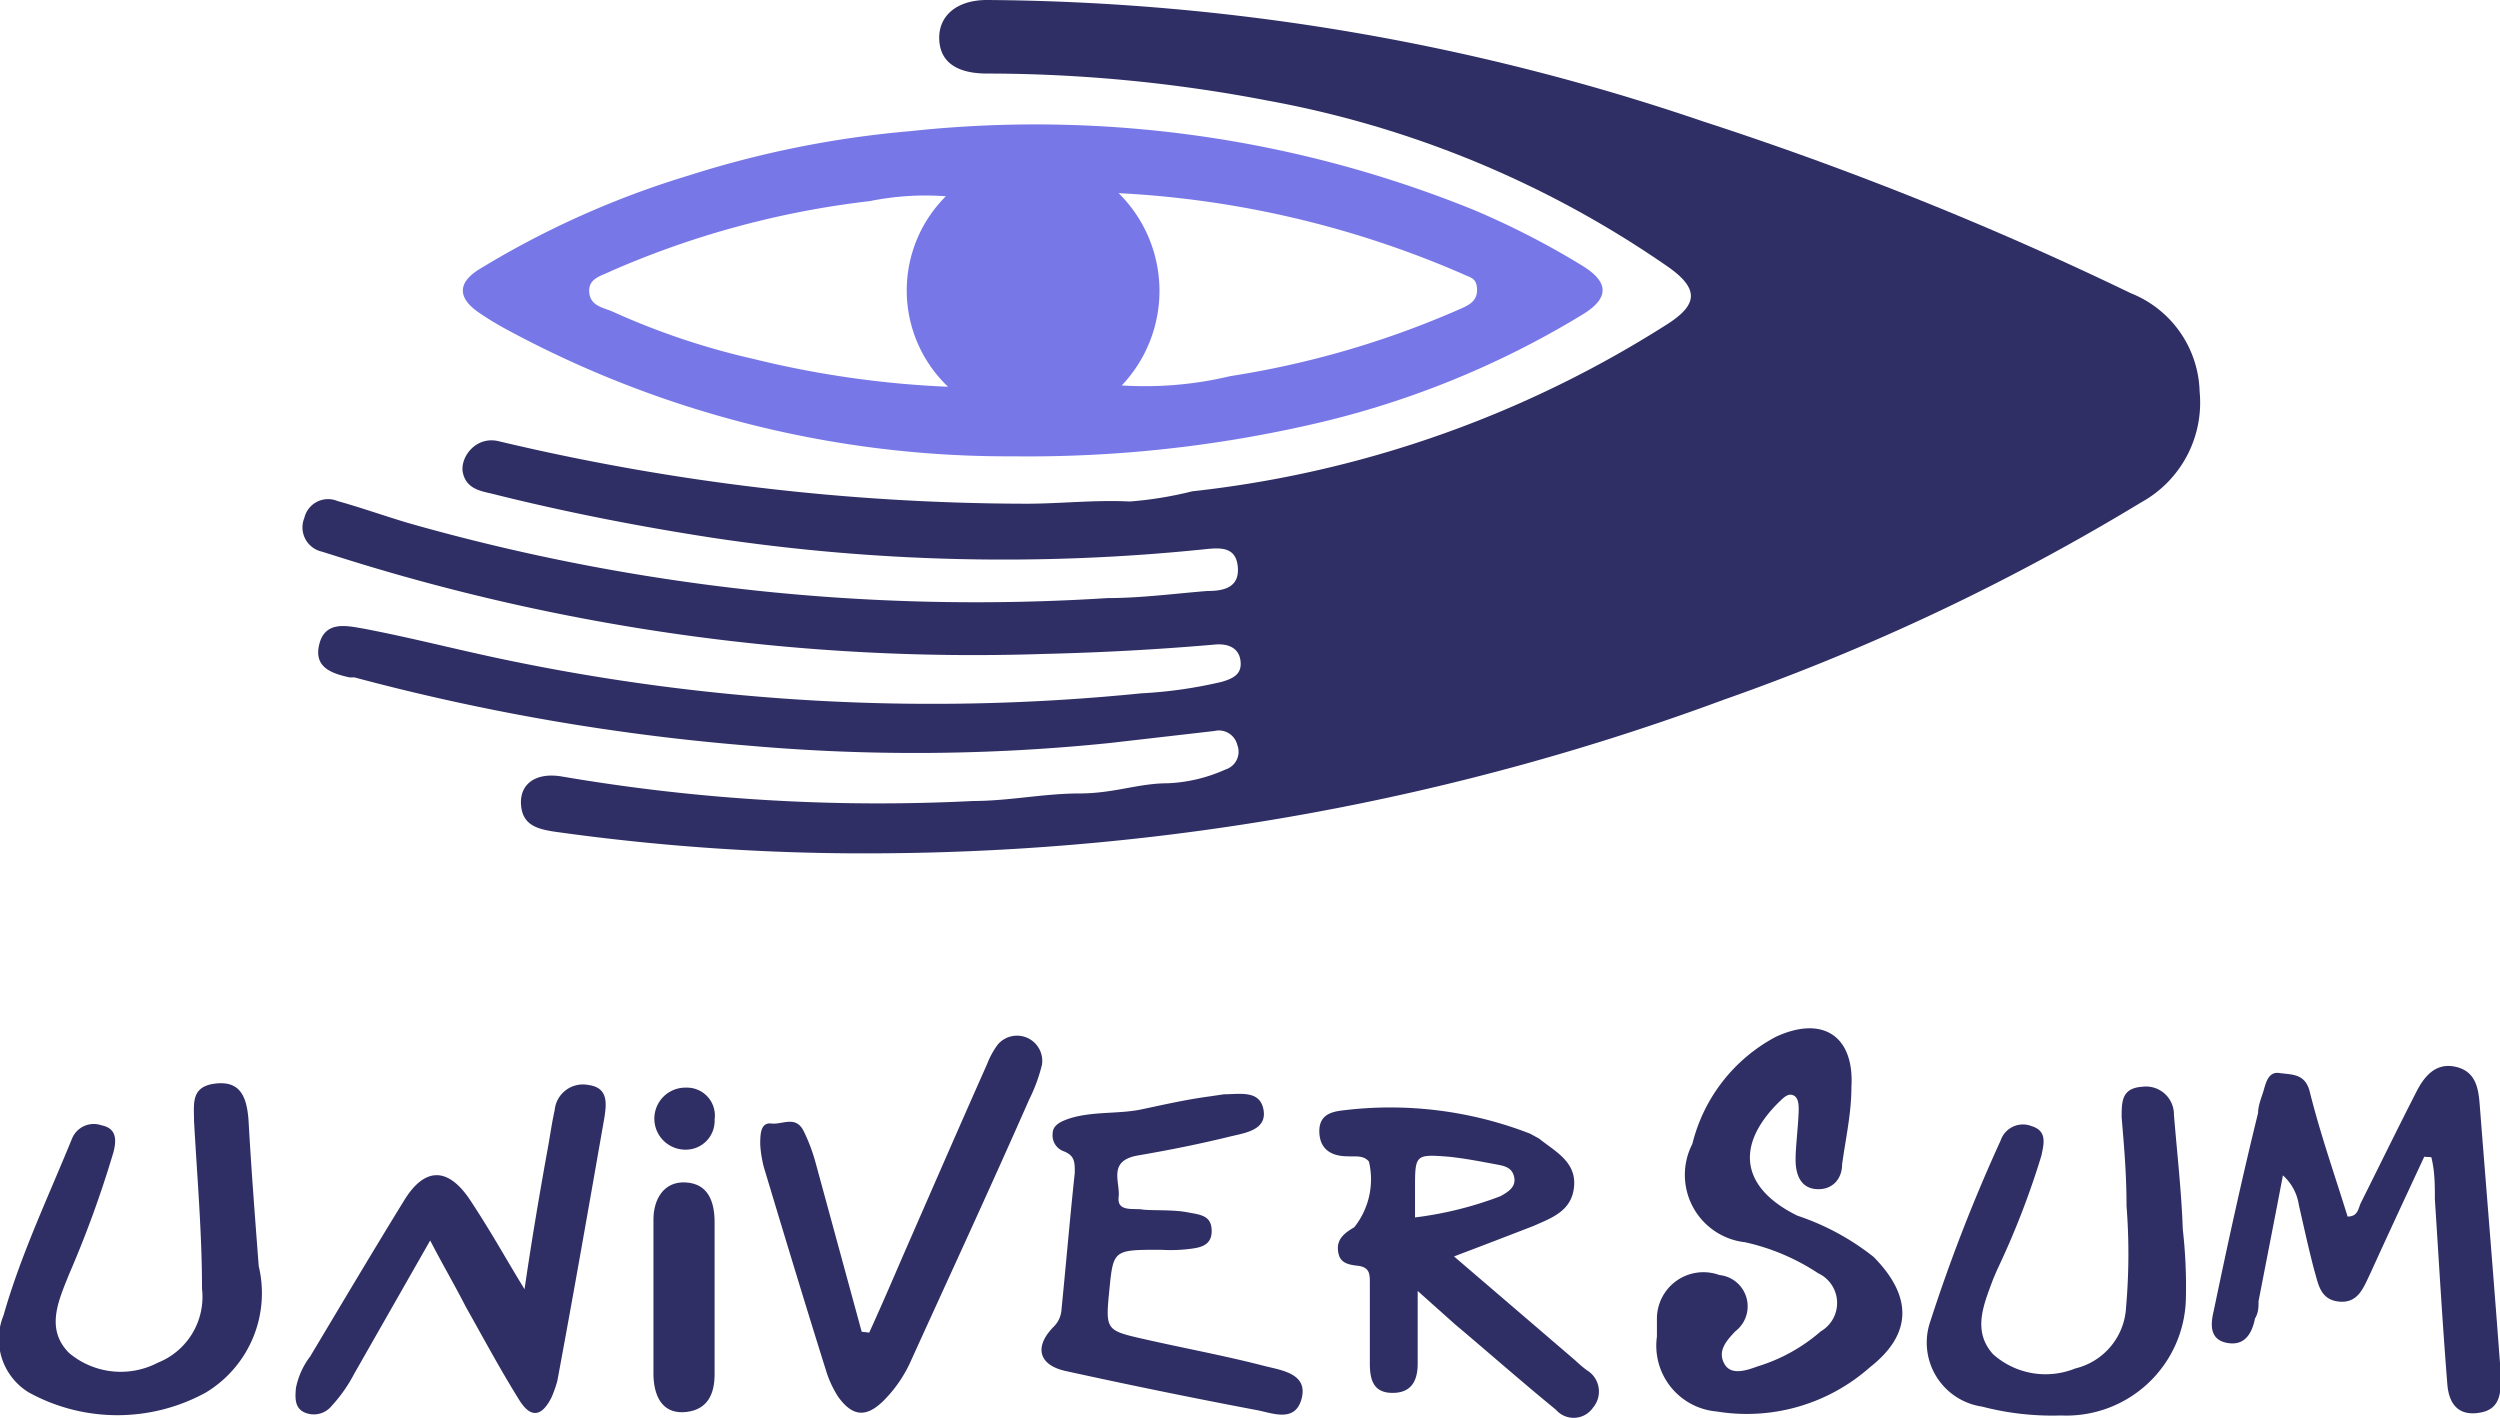 <svg xmlns="http://www.w3.org/2000/svg" viewBox="0 0 56.43 32"><defs><style>.cls-1{fill:#2f2e65;}.cls-2{fill:#7777e8;}</style></defs><title>universum</title><g id="Capa_2" data-name="Capa 2"><g id="Capa_4" data-name="Capa 4"><path class="cls-1" d="M20,19.26a50.12,50.12,0,0,1-7.5-.49c-.38-.06-.71-.15-.74-.61s.33-.74.94-.63a42.33,42.33,0,0,0,9.27.55c.8,0,1.6-.17,2.39-.17s1.33-.23,2-.23a3.52,3.52,0,0,0,1.3-.31.42.42,0,0,0,.27-.55.43.43,0,0,0-.52-.32l-2.35.27a42.89,42.89,0,0,1-8.17.06A50.1,50.1,0,0,1,8,15.29l-.11,0c-.41-.09-.82-.23-.68-.76s.64-.4,1-.34c1.05.2,2.09.47,3.14.69a47.09,47.09,0,0,0,14.41.77,10.23,10.23,0,0,0,1.82-.26c.27-.08.46-.18.42-.48s-.3-.39-.59-.36c-1.27.11-2.55.18-3.83.21a47.49,47.49,0,0,1-16-2.21l-.32-.1a.56.56,0,0,1-.39-.76.55.55,0,0,1,.75-.38c.54.15,1.07.34,1.61.5A46.8,46.8,0,0,0,25,13.5c.75,0,1.5-.1,2.25-.16.36,0,.73-.07.69-.54s-.4-.44-.77-.4a44.2,44.2,0,0,1-11.08-.26c-1.69-.26-3.37-.59-5-1-.27-.06-.56-.12-.64-.46s.28-.85.81-.72a51.77,51.77,0,0,0,11.9,1.41c.78,0,1.55-.09,2.34-.05a8.43,8.43,0,0,0,1.41-.23A25,25,0,0,0,37.63,7.32c.69-.44.72-.79.06-1.27a23.11,23.11,0,0,0-9.08-3.78,33.61,33.61,0,0,0-6.33-.61c-.71,0-1.07-.28-1.08-.79S21.59,0,22.28,0A51.1,51.1,0,0,1,38.44,2.74,76.68,76.68,0,0,1,48.1,6.62a2.46,2.46,0,0,1,1.55,2.22,2.57,2.57,0,0,1-1.32,2.5,50.29,50.29,0,0,1-9.41,4.45A55.7,55.7,0,0,1,20,19.26Z"/><path class="cls-2" d="M22.86,10.3a23.78,23.78,0,0,1-11.4-2.85,7,7,0,0,1-.63-.38c-.51-.34-.51-.69,0-1a20.4,20.4,0,0,1,4.72-2.11,22.87,22.87,0,0,1,5-1A26.33,26.33,0,0,1,33.27,4.74,18.32,18.32,0,0,1,35.72,6c.6.37.61.73,0,1.1a20.45,20.45,0,0,1-6.25,2.51A28.7,28.7,0,0,1,22.86,10.3Zm2.39-5.94a3.1,3.1,0,0,1,.07,4.34,8.27,8.27,0,0,0,2.45-.21A20.8,20.8,0,0,0,32.9,7c.2-.09.44-.17.44-.45s-.15-.28-.31-.36A22.29,22.29,0,0,0,25.25,4.36Zm-3.9.07a6.31,6.31,0,0,0-1.72.11,20.39,20.39,0,0,0-5.84,1.58c-.22.11-.51.16-.49.47s.3.35.52.44A16.52,16.52,0,0,0,17,8.1a22.22,22.22,0,0,0,4.4.63A3,3,0,0,1,21.35,4.43Z"/><path class="cls-1" d="M37.4,30.17c0-.13,0-.26,0-.39a1.05,1.05,0,0,1,1.41-1,.71.71,0,0,1,.36,1.27c-.22.23-.4.45-.25.73s.51.15.76.06a3.9,3.9,0,0,0,1.42-.79.74.74,0,0,0-.06-1.31,4.92,4.92,0,0,0-1.65-.7,1.53,1.53,0,0,1-1.19-2.22,3.75,3.75,0,0,1,1.89-2.42c1.07-.49,1.77,0,1.7,1.14,0,.59-.13,1.16-.21,1.74,0,.34-.23.59-.59.56s-.46-.35-.46-.66.06-.75.07-1.12c0-.12,0-.29-.13-.34s-.24.09-.33.17c-1,1-.81,1.94.43,2.55a5.64,5.64,0,0,1,1.72.93c.87.88.89,1.73-.08,2.49a4.19,4.19,0,0,1-3.46,1A1.49,1.49,0,0,1,37.4,30.17Z"/><path class="cls-1" d="M54.72,26.11c-.41.88-.82,1.76-1.22,2.64-.15.31-.27.67-.7.63s-.47-.4-.56-.7c-.13-.49-.24-1-.35-1.48a1.12,1.12,0,0,0-.36-.67c-.19,1-.37,1.91-.55,2.84,0,.13,0,.26-.08.39-.07.35-.24.63-.64.55s-.36-.44-.29-.73c.31-1.49.64-3,1-4.46,0-.16.07-.33.12-.49s.1-.45.36-.41.57,0,.68.4c.25,1,.57,1.9.86,2.84.24,0,.24-.19.3-.31.42-.84.83-1.68,1.26-2.52.18-.35.44-.65.88-.55s.51.46.54.83c.16,2.05.33,4.09.48,6.13,0,.37,0,.75-.44.84s-.73-.1-.77-.65c-.11-1.38-.19-2.77-.28-4.16,0-.32,0-.63-.08-.95Z"/><path class="cls-1" d="M32.82,28.36l2.74,2.35a2.75,2.75,0,0,0,.26.22.56.56,0,0,1,.14.84.53.53,0,0,1-.84.05c-.77-.63-1.52-1.29-2.28-1.93L32,29.14v1.64c0,.41-.16.67-.59.66s-.49-.33-.49-.67c0-.61,0-1.21,0-1.81,0-.2,0-.36-.28-.39s-.42-.1-.44-.36.17-.39.37-.51a1.74,1.74,0,0,0,.33-1.48c-.12-.15-.31-.11-.48-.12-.36,0-.63-.15-.64-.55s.29-.46.56-.49a8.72,8.72,0,0,1,4.2.53l.2.11c.36.29.84.52.79,1.08s-.51.71-.91.89C34,27.91,33.48,28.11,32.82,28.36Zm-.88-.88A8.24,8.24,0,0,0,33.87,27c.16-.09.35-.2.31-.42s-.21-.26-.37-.29c-.37-.07-.73-.14-1.1-.18-.77-.06-.77-.05-.77.73Z"/><path class="cls-1" d="M48,27.22c0-.75-.06-1.39-.11-2,0-.36,0-.66.47-.69a.63.63,0,0,1,.71.63c.07.86.17,1.73.2,2.59a11.42,11.42,0,0,1,.07,1.55,2.7,2.7,0,0,1-2.82,2.65,6.28,6.28,0,0,1-1.78-.2,1.46,1.46,0,0,1-1.17-1.92,37.6,37.6,0,0,1,1.59-4.09.53.53,0,0,1,.7-.32c.36.11.27.41.22.66a18.58,18.58,0,0,1-1,2.58l-.09.21c-.21.57-.48,1.17,0,1.7a1.78,1.78,0,0,0,1.85.32,1.5,1.5,0,0,0,1.15-1.39A13.83,13.83,0,0,0,48,27.22Z"/><path class="cls-1" d="M5.84,28.58a2.62,2.62,0,0,1-1.19,2.85,4.15,4.15,0,0,1-4,0,1.41,1.41,0,0,1-.57-1.74c.39-1.37,1-2.65,1.55-4a.53.53,0,0,1,.66-.29c.35.07.34.34.27.61a24.41,24.41,0,0,1-1,2.75c-.24.6-.54,1.24,0,1.78a1.81,1.81,0,0,0,2,.22,1.6,1.6,0,0,0,1-1.67c0-1.26-.11-2.52-.18-3.78,0-.39-.08-.78.47-.85s.72.26.76.83C5.67,26.36,5.75,27.4,5.84,28.58Z"/><path class="cls-1" d="M9.71,28,8,31a3.41,3.41,0,0,1-.51.73.52.52,0,0,1-.62.15c-.22-.1-.21-.33-.19-.55A1.72,1.72,0,0,1,7,30.62c.7-1.17,1.4-2.35,2.12-3.52.47-.77,1-.76,1.5,0s.76,1.25,1.22,2C12,28,12.17,27,12.35,26c.06-.31.1-.63.17-.94a.64.64,0,0,1,.76-.57c.46.06.41.43.36.75-.35,2-.7,4-1.06,5.93a2.72,2.72,0,0,1-.13.37c-.22.44-.47.48-.73.06-.43-.69-.81-1.4-1.21-2.11C10.26,29,10,28.56,9.71,28Z"/><path class="cls-1" d="M19.62,30.08c.26-.57.51-1.15.76-1.73.63-1.44,1.26-2.89,1.9-4.33a1.88,1.88,0,0,1,.24-.44.57.57,0,0,1,1,.45,3.75,3.75,0,0,1-.29.79c-.88,2-1.78,3.94-2.67,5.9a3,3,0,0,1-.64.92c-.38.36-.68.33-1-.11a2.4,2.4,0,0,1-.28-.61c-.48-1.53-.94-3.05-1.4-4.58a2.74,2.74,0,0,1-.08-.5c0-.22,0-.51.25-.48s.55-.19.73.17a4,4,0,0,1,.26.68l1.05,3.85Z"/><path class="cls-1" d="M26.2,28.21c-1.07,0-1.07,0-1.16.91s-.08.91.8,1.11,1.8.37,2.69.6c.39.1,1,.17.85.74s-.69.31-1.06.25c-1.42-.27-2.84-.56-4.25-.87-.62-.13-.74-.54-.29-1a.59.59,0,0,0,.18-.39c.1-1,.19-2.06.3-3.09,0-.24,0-.38-.24-.48a.38.38,0,0,1-.26-.4c0-.21.22-.29.4-.35.53-.16,1.09-.09,1.61-.2s1-.22,1.52-.29l.34-.05c.36,0,.81-.1.89.35s-.4.52-.74.6c-.69.17-1.39.31-2.09.43s-.4.6-.44.94.33.25.53.28.68,0,1,.06.57.07.57.43-.32.38-.58.41A3.6,3.6,0,0,1,26.2,28.21Z"/><path class="cls-1" d="M16.13,29.28c0,.58,0,1.16,0,1.74,0,.42-.14.79-.63.85s-.73-.27-.75-.81q0-1.77,0-3.54c0-.43.22-.86.73-.83s.65.44.65.9Z"/><path class="cls-1" d="M15.5,24.55a.63.63,0,0,1,.63.72.65.65,0,0,1-.66.68.7.7,0,1,1,0-1.4Z"/></g></g></svg>